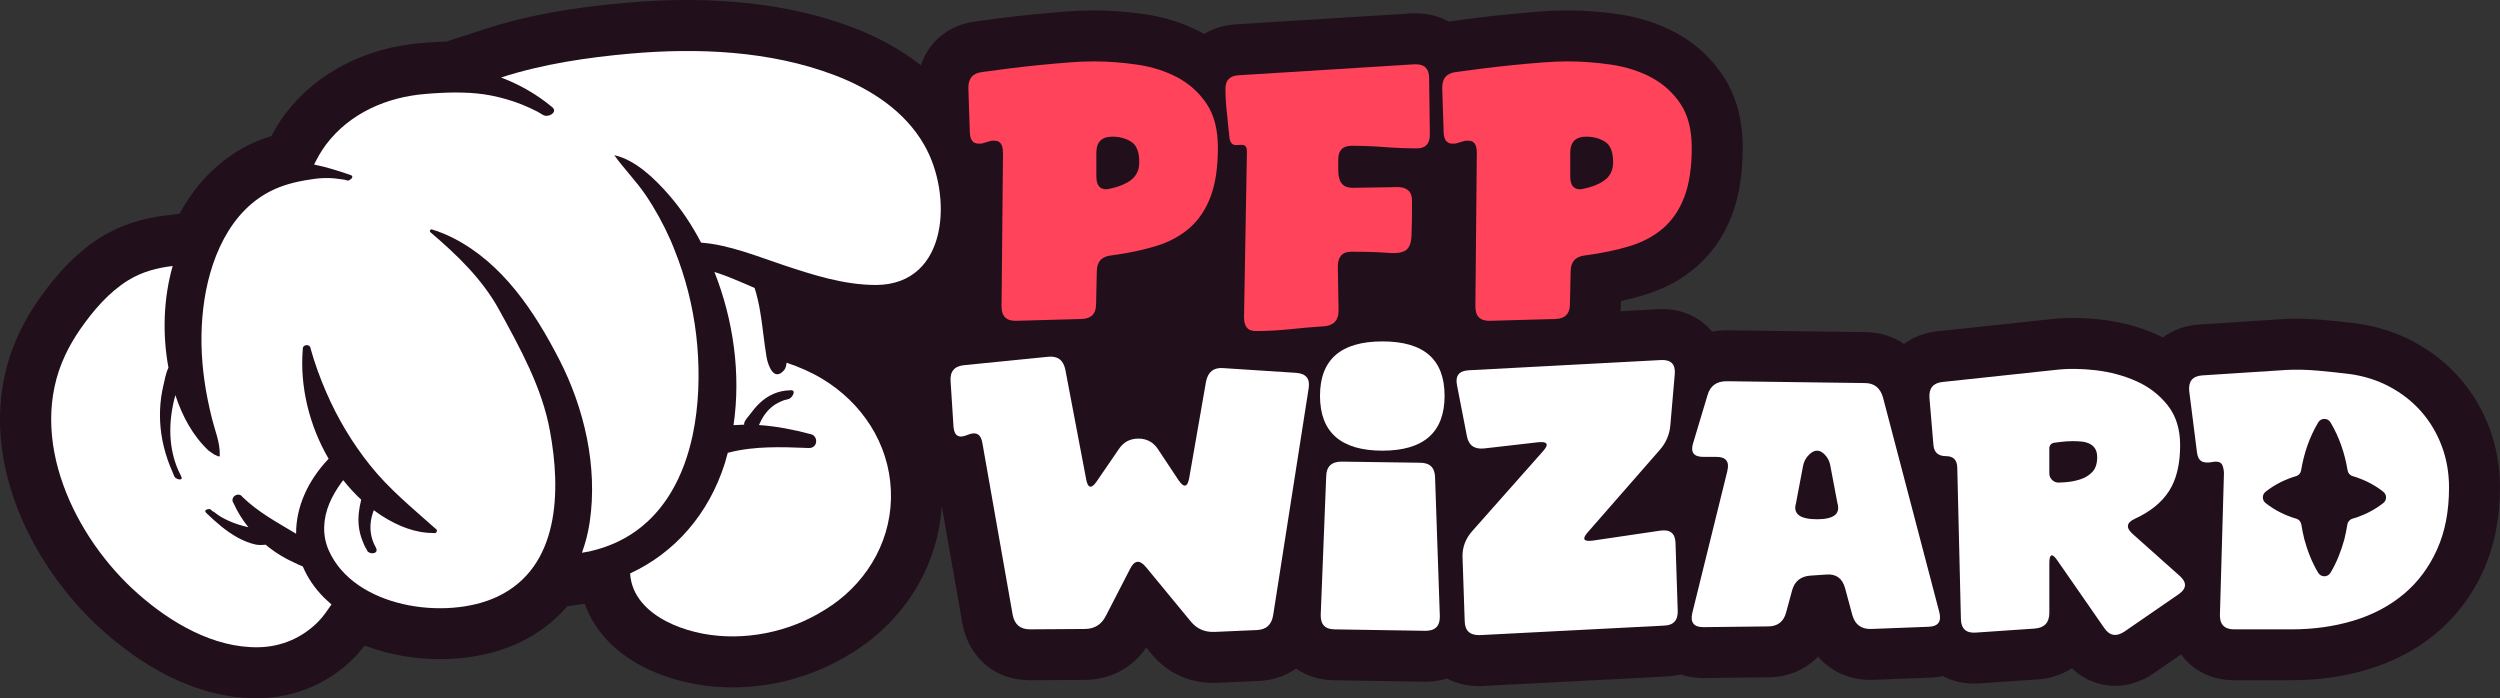 <?xml version="1.0" encoding="UTF-8"?><svg id="Ebene_2" xmlns="http://www.w3.org/2000/svg" viewBox="0 0 1152.12 321.78"><rect x="0" y="0" width="1152.12" height="321.78" fill="#333333" stroke="none"/><defs><style>.cls-1{fill:#220f1c;}.cls-1,.cls-2,.cls-3{stroke-width:0px;}.cls-2{fill:#fff;}.cls-3{fill:#ff435a;}</style></defs><g id="Ebene_1-2"><path class="cls-1" d="M1147.24,197.19c-3.24-8.57-7.86-16.31-13.76-23.03-5.89-6.71-13-12.31-21.14-16.67-8.13-4.35-17.07-7.19-26.57-8.46l-.27-.03c-4.83-.59-9.92-1.12-15.14-1.59-6.06-.54-11.99-.68-17.63-.4l-39.44,2.55-.28.02c-6.12.47-11.7,2.54-16.23,5.93-.86-.43-1.72-.86-2.61-1.26-7.93-3.54-16.51-5.87-25.53-6.93-8.43-.99-16.49-1.05-23.96-.18l-51.82,5.53c-5.92.61-11.15,2.67-15.41,5.81-5.08-3.44-11.19-5.39-17.86-5.43l-63.54-.84h-.31c-2.34,0-4.59.23-6.75.64-.44-.54-.89-1.07-1.38-1.58-5.62-5.91-13.59-9.05-22.43-8.83l-18.36.97c.09-.97.15-1.96.16-2.97l.04-1.74c3.8-.82,7.44-1.75,10.87-2.8,9.25-2.81,17.37-7.23,24.11-13.11,7.19-6.27,12.66-14.32,16.27-23.93,3.26-8.69,4.85-18.78,4.85-30.83,0-13.01-3.09-24.21-9.18-33.3-5.62-8.37-12.97-15.02-21.87-19.77-7.83-4.17-16.59-7-26.04-8.4-7.92-1.17-15.9-1.77-23.73-1.77-4.06,0-8.59.19-13.48.58-4.33.34-8.95.75-13.73,1.22-4.67.46-9.42.99-14.15,1.58-4.58.57-8.85,1.14-12.72,1.69-.19.02-.38.05-.57.08-4.33-2.44-9.44-3.8-15.07-3.8h-1.57l-81.63,5.09c-5.4.32-10.29,1.9-14.44,4.44-.42-.24-.82-.49-1.25-.72-7.83-4.17-16.59-7-26.04-8.4-7.92-1.17-15.9-1.77-23.73-1.77-4.06,0-8.59.19-13.48.58-4.33.34-8.95.75-13.73,1.22-4.66.46-9.42.99-14.15,1.58-4.56.57-8.84,1.14-12.72,1.69-12.44,1.47-21.83,9.25-25.45,20.22-8.87-6.99-19.39-12.86-31.32-17.39-29.29-11.15-64.63-14.98-105.06-11.38-25.79,2.3-46.25,6.13-64.4,12.04l-17.89,5.83c-2.95.09-5.73.25-8.26.42l-1.72.14c-.49.04-.98.08-1.47.12-25.87,2.01-48.77,13.93-62.89,32.73-2.66,3.56-4.71,7.06-6.3,10.07-2.82.87-5.46,1.87-7.98,3-14.46,6.46-26.19,17.84-34.4,32.88l-5.93.71c-11.59,1.38-21.38,4.61-30,9.89-10.47,6.47-19.67,15.68-28.98,28.99l-.06.08c-3.56,5.15-6.6,10.39-9.01,15.55-23.48,50.08,3.99,106.43,39.42,137.58,15.82,13.95,40.71,30.44,69.96,30.44.43,0,.87,0,1.3-.01,16.69-.25,32.34-6.95,44.06-18.86l.08-.09c1.76-1.8,3.25-3.61,4.55-5.31.3.12.61.23.91.35,22.59,8.44,50.11,7.82,70.09-1.57,8.82-4.13,16.31-9.83,22.36-16.91l8.03-1.11c.29.82.6,1.64.93,2.44l.08.19c5.82,13.57,17.83,24.03,34.78,30.28,10.23,3.75,21.21,5.62,32.36,5.62,14.16,0,28.57-3.01,42.03-8.97l.13-.06c5.95-2.68,11.65-5.89,16.93-9.55l.03-.02c22.24-15.45,35.76-39.35,37.22-65.1l9.59,54.42.12.64c3.16,15.4,15.3,25.35,30.94,25.35l25.36-.17c11.65-.03,21.91-5.52,28.26-14.92l2.26,2.75c7.13,8.78,17.17,13.54,28.47,13.54.64,0,1.28-.01,1.92-.04l18.98-.83c6.6-.22,12.56-2.26,17.42-5.73,4.93,3.47,10.98,5.36,17.5,5.4l41.79.67h.38c3.45,0,6.76-.51,9.86-1.49,4.29,2.26,9.29,3.52,14.75,3.51.29,0,.59,0,.89-.01l85.27-4.39c2.36-.09,4.65-.42,6.85-.97,2.93,1.01,6.37,1.66,10.35,1.66l29.97-.34c9.12-.04,17.16-3.52,22.94-9.51,5.86,6.76,14.38,10.69,24.06,10.69.3,0,.61,0,.91-.01l26.62-1.01c2.15-.06,4.11-.32,5.94-.71,4.95,2.62,10.73,3.79,16.83,3.35l27.06-1.85h.16c5.83-.45,11.05-2.26,15.37-5.14,4.09,3.9,9.06,6.54,14.45,7.6,1.61.32,3.47.54,5.53.54,4.95,0,11.04-1.28,17.47-5.63l12.89-8.88c.8,1.1,1.67,2.15,2.63,3.13,5.52,5.66,13.27,8.78,21.83,8.78h26.27c12.59,0,24.58-1.7,35.63-5.06,11.87-3.61,22.4-9.21,31.31-16.67,9.22-7.71,16.51-17.4,21.66-28.8,5.07-11.22,7.64-24.1,7.64-38.31,0-9.65-1.64-18.9-4.88-27.5Z"/><path class="cls-3" d="M462.18,70.06c0-3.48-1.29-5.22-3.85-5.22h-1.09c-.39,0-.87.11-1.42.34l-2.35.67c-.56.23-1.03.34-1.42.34h-1.09c-2.57,0-3.91-1.74-4.02-5.22l-.67-20.21c-.11-4.6,2.07-7.13,6.54-7.58,3.91-.56,8.13-1.12,12.65-1.68,4.52-.56,9.05-1.07,13.58-1.52,4.52-.45,8.94-.84,13.24-1.18,4.3-.34,8.18-.51,11.65-.51,6.7,0,13.46.51,20.28,1.52,6.81,1.01,12.96,2.98,18.44,5.89,5.47,2.92,9.94,6.96,13.41,12.12,3.46,5.16,5.2,11.9,5.2,20.21,0,9.09-1.12,16.61-3.35,22.56-2.24,5.95-5.48,10.78-9.72,14.48-4.25,3.7-9.41,6.48-15.5,8.34-6.09,1.85-12.93,3.28-20.53,4.29-4.47.45-6.7,2.92-6.7,7.41l-.33,14.99c0,4.49-2.24,6.79-6.7,6.9l-30.17.84c-4.47.11-6.7-2.08-6.7-6.57l.67-71.23ZM505.26,81.34c0,3.93,1.51,5.89,4.52,5.89.45,0,1.12-.11,2.01-.34,1.68-.34,3.29-.81,4.86-1.43,1.56-.62,2.99-1.37,4.27-2.27,1.28-.9,2.29-2.05,3.02-3.45.73-1.4,1.09-3.06,1.09-4.97,0-4.71-1.23-7.86-3.69-9.43-2.46-1.57-5.36-2.36-8.72-2.36-4.92,0-7.37,2.47-7.37,7.41v10.94Z"/><path class="cls-3" d="M578.83,152.57c-2.01,0-3.44-.56-4.27-1.68-.84-1.12-1.26-2.64-1.26-4.55l1.34-76.45c0-1.01-.14-1.74-.42-2.19-.28-.45-.64-.73-1.09-.84-.45-.11-.98-.14-1.59-.08-.62.06-1.26.08-1.93.08-1.01,0-1.73-.34-2.18-1.01-.45-.67-.73-1.46-.84-2.36-.34-3.7-.73-7.49-1.17-11.37-.45-3.87-.67-7.66-.67-11.37s2.01-5.84,6.03-6.06l80.95-5.05h.84c4.02,0,6.03,2.13,6.03,6.4l.34,25.93c0,4.27-1.96,6.4-5.87,6.4-5.03,0-10.06-.19-15.08-.59-5.03-.39-10.06-.59-15.08-.59-4.14,0-6.2,2.13-6.2,6.4v4.55c0,1.57.17,2.98.5,4.21.34,1.24.98,2.25,1.93,3.03.95.79,2.43,1.18,4.44,1.18l20.61-.34c2.01,0,3.6.51,4.78,1.52,1.17,1.01,1.76,2.58,1.76,4.71,0,7.41-.08,12.83-.25,16.25-.17,3.43-1.09,5.67-2.77,6.74-1.68,1.07-4.44,1.43-8.3,1.09-3.86-.34-9.41-.51-16.68-.51-2.12,0-3.69.59-4.69,1.77s-1.51,2.78-1.51,4.8l.34,20.54c0,4.49-2.24,6.9-6.7,7.24-5.14.34-10.37.78-15.67,1.35-5.31.56-10.53.84-15.67.84Z"/><path class="cls-3" d="M680.56,70.06c0-3.48-1.29-5.22-3.85-5.22h-1.09c-.39,0-.87.11-1.42.34l-2.35.67c-.56.23-1.03.34-1.43.34h-1.09c-2.57,0-3.91-1.74-4.02-5.22l-.67-20.21c-.11-4.6,2.07-7.13,6.54-7.58,3.91-.56,8.13-1.12,12.65-1.68,4.52-.56,9.05-1.07,13.58-1.52,4.53-.45,8.94-.84,13.24-1.18,4.3-.34,8.18-.51,11.65-.51,6.7,0,13.46.51,20.28,1.52,6.81,1.01,12.96,2.98,18.44,5.89,5.47,2.92,9.94,6.96,13.41,12.12,3.46,5.16,5.2,11.9,5.2,20.21,0,9.09-1.12,16.61-3.35,22.56-2.24,5.95-5.48,10.78-9.72,14.48-4.25,3.7-9.41,6.48-15.5,8.34-6.09,1.85-12.93,3.28-20.53,4.29-4.47.45-6.7,2.92-6.7,7.41l-.34,14.99c0,4.49-2.24,6.79-6.7,6.9l-30.17.84c-4.47.11-6.7-2.08-6.7-6.57l.67-71.23ZM723.64,81.34c0,3.93,1.51,5.89,4.52,5.89.45,0,1.12-.11,2.01-.34,1.68-.34,3.29-.81,4.86-1.43,1.56-.62,2.99-1.37,4.27-2.27,1.28-.9,2.29-2.05,3.02-3.45.73-1.4,1.09-3.06,1.09-4.97,0-4.71-1.23-7.86-3.69-9.43-2.46-1.57-5.36-2.36-8.71-2.36-4.92,0-7.37,2.47-7.37,7.41v10.94Z"/><path class="cls-2" d="M543.16,221.33c2.47,3.59,4.1,3.26,4.88-1.01l7.75-44.45c.9-4.49,3.54-6.57,7.91-6.23l33.68,2.19c4.49.34,6.4,2.69,5.72,7.07l-16.33,104.4c-.67,4.6-3.26,6.96-7.75,7.07l-19.2.84c-4.6.22-8.31-1.4-11.11-4.88l-20.54-24.92c-2.92-3.59-5.39-3.31-7.41.84l-11.11,21.55c-2.02,4.04-5.28,6.06-9.77,6.06l-25.26.17c-4.38,0-7.02-2.19-7.91-6.57l-13.98-79.31c-.67-4.15-2.98-5.39-6.9-3.7-3.93,1.68-6.06.45-6.4-3.7l-1.35-21.05c-.34-4.49,1.74-6.96,6.23-7.41l38.73-3.87c4.38-.45,7.01,1.52,7.91,5.89l9.6,50.51c.78,4.27,2.41,4.6,4.88,1.01l10.27-14.99c2.13-3.14,5.11-4.71,8.92-4.71s6.79,1.57,8.92,4.71l9.6,14.48Z"/><path class="cls-2" d="M608.32,182.43c0-16.72,9.6-25.09,28.79-25.09s28.62,8.36,28.62,25.09-9.54,25.26-28.62,25.26-28.79-8.42-28.79-25.26ZM615.05,290.03c-4.38,0-6.51-2.24-6.4-6.74l2.53-63.82c.11-4.49,2.47-6.73,7.07-6.73l36.2.51c4.49,0,6.79,2.25,6.9,6.73l2.19,63.99c.11,4.49-2.08,6.74-6.57,6.74l-41.93-.67Z"/><path class="cls-2" d="M711.03,208.02c2.92-3.25,2.19-4.66-2.19-4.21l-24.92,2.86c-4.49.45-7.13-1.46-7.91-5.73l-4.55-23.41c-.9-4.38.95-6.68,5.56-6.9l88.74-4.72c4.38-.11,6.4,2.02,6.06,6.4l-2.02,23.41c-.34,4.49-2.02,8.42-5.05,11.79l-32.83,37.55c-3.03,3.37-2.25,4.71,2.36,4.04l30.81-4.55c4.6-.67,6.96,1.24,7.07,5.72l1.01,30.98c.22,4.6-1.91,6.96-6.4,7.07l-84.86,4.38c-4.49.11-6.79-2.02-6.9-6.4l-1.01-29.64c-.11-4.38,1.35-8.31,4.38-11.79l32.67-36.88Z"/><path class="cls-2" d="M796.06,216.95c1.01-4.27-.67-6.4-5.05-6.4h-6.06c-4.38,0-5.95-2.08-4.71-6.23l6.73-22.4c1.23-4.15,4.15-6.23,8.76-6.23l63.65.84c4.38,0,7.18,2.25,8.42,6.74l25.93,98.84c1.12,4.38-.56,6.63-5.05,6.74l-26.44,1.01c-4.49.11-7.35-2.02-8.59-6.4l-3.37-12.46c-1.24-4.49-4.1-6.57-8.59-6.23l-7.41.51c-4.49.34-7.3,2.64-8.42,6.9l-2.69,9.93c-1.12,4.38-3.93,6.57-8.42,6.57l-29.8.34c-4.38,0-6.06-2.19-5.05-6.57l16.17-65.5ZM837.39,239.3c7.75,0,10.87-2.5,9.37-7.49l-3.32-17.51c-.27-1.44-.88-2.85-1.93-4.14-2.47-3.04-5.04-3.28-7.7-.73-1.62,1.55-2.51,3.36-2.86,5.2l-3.25,17.18c-1.51,4.99,1.72,7.49,9.69,7.49Z"/><path class="cls-2" d="M901.98,215.26c-.11-3.37-1.85-5.05-5.22-5.05s-5.39-1.63-5.72-4.88l-1.85-21.89c-.34-4.49,1.68-6.96,6.06-7.41l52.03-5.56c5.72-.67,11.93-.62,18.61.17,6.68.79,12.91,2.47,18.69,5.05,5.78,2.58,10.58,6.29,14.4,11.11,3.81,4.83,5.73,10.94,5.73,18.35,0,8.76-1.68,15.77-5.05,21.05-3.37,5.28-8.59,9.54-15.66,12.8-4.04,1.8-4.44,4.15-1.18,7.07l21.72,19.36c3.37,3.03,3.2,5.84-.51,8.42l-24.92,17.17c-3.82,2.58-6.96,2.02-9.43-1.68l-21.38-30.81c-2.58-3.81-3.87-3.42-3.87,1.18v22.73c0,4.49-2.25,6.9-6.74,7.24l-27.11,1.85c-4.49.34-6.79-1.74-6.9-6.23l-1.68-70.05ZM944.41,218.11c0,2.44,2.03,4.4,4.47,4.29.88-.04,1.77-.09,2.69-.15,2.53-.17,4.91-.62,7.16-1.35,2.24-.73,4.1-1.88,5.56-3.45,1.46-1.57,2.19-3.81,2.19-6.74,0-1.68-.34-3.03-1.01-4.04-.67-1.01-1.57-1.77-2.69-2.27-1.12-.51-2.33-.81-3.62-.93-1.29-.11-2.61-.17-3.96-.17-1.8,0-3.59.11-5.39.34-1.06.13-2.11.27-3.17.4-1.27.16-2.22,1.24-2.22,2.51v11.55Z"/><path class="cls-2" d="M1019.68,212.91c-2.36.45-4.1.31-5.22-.42-1.12-.73-1.8-2.16-2.02-4.29l-3.54-27.95c-.45-4.49,1.52-6.9,5.89-7.24l39.06-2.53c4.6-.22,9.4-.11,14.4.34,4.99.45,9.79.95,14.4,1.52,6.73.9,12.94,2.86,18.61,5.89,5.67,3.03,10.52,6.85,14.57,11.45,4.04,4.6,7.18,9.88,9.43,15.83,2.24,5.95,3.37,12.35,3.37,19.2,0,10.89-1.85,20.43-5.56,28.62-3.7,8.2-8.81,15.01-15.32,20.46-6.51,5.45-14.2,9.51-23.07,12.21-8.87,2.69-18.47,4.04-28.79,4.04h-26.27c-4.49,0-6.68-2.24-6.57-6.74l1.85-65.16c0-1.23-.23-2.44-.67-3.62-.45-1.18-1.46-1.77-3.03-1.77-.67,0-1.18.06-1.52.17ZM1098.39,231.79c1.63-1.31,1.63-3.81,0-5.12-3.67-2.94-7.89-5.12-12.18-6.63-.65-.22-1.31-.42-1.98-.61-1.24-.35-2.14-1.39-2.35-2.67-1.27-7.78-3.83-15.31-7.87-22.1-1.28-2.15-4.39-2.15-5.67,0-4.03,6.79-6.6,14.32-7.87,22.1-.2,1.24-1.06,2.29-2.27,2.64-5.07,1.49-9.88,3.88-14.1,7.2-1.7,1.34-1.7,3.89,0,5.23,4.25,3.34,9.08,5.74,14.19,7.23,1.21.35,2.07,1.4,2.27,2.64.38,2.35.84,4.67,1.42,6.95,1.46,5.29,3.48,10.58,6.4,15.37,1.26,2.08,4.32,2.08,5.58,0,2.91-4.79,4.94-10.08,6.4-15.37.58-2.28,1.05-4.6,1.42-6.94.2-1.27,1.11-2.32,2.36-2.67.7-.19,1.39-.4,2.07-.64,4.29-1.51,8.51-3.69,12.18-6.63Z"/><path class="cls-2" d="M383.36,278.91c-4.16,2.88-8.6,5.37-13.2,7.44-17.53,7.77-38.58,9.45-56.77,2.78-8.59-3.17-17.52-8.74-21.28-17.48-1.02-2.43-1.56-4.9-1.73-7.39,20.67-9.54,36.3-27.43,43.68-50.83.48-1.58.91-3.17,1.33-4.74,3.38-.92,6.82-1.5,10.19-1.9,5.55-.65,11.18-.74,16.75-.67,2.68.06,5.34.2,8.02.26,1.47.01,3.26.42,4.52-.5,2.25-1.7,1.37-5.43-1.43-5.84-7.64-2.05-15.64-3.62-23.68-4.16,1.38-3.28,3.41-6.38,6.21-8.58,1.54-1.19,3.25-2.07,5.07-2.76.9-.35,2.16-.44,2.94-.89,1.38-.85,3.3-4.24-.07-3.77-5.24.12-9.92,2.25-13.7,5.78-1.76,1.63-3.24,3.49-4.68,5.42-.89,1.18-2.52,2.77-2.62,4.3-.01.12.01.22.04.32-1.65.04-3.3.12-4.91.23,3.48-23.57-.05-48.43-8.79-70.59,2.36.77,4.74,1.58,7.04,2.51,3.87,1.53,7.68,3.21,11.47,4.87,2.18,6.82,3.12,13.93,3.99,21.04.45,3.57.9,7.12,1.49,10.66.02.04.02.1.01.13.64,3.64,3.34,11.55,8.08,6.06.69-.79,1.02-2.03,1.17-3.45,5.7,1.9,11.19,4.27,16.41,7.41,18.32,11.03,30.7,29.72,31.64,51.3.95,21.46-9.73,40.95-27.19,53.07Z"/><path class="cls-2" d="M292.98,244.79c-6.03,4.31-12.9,7.3-20.08,9.02-.47.11-.95.24-1.42.34-1.1.24-2.19.43-3.29.58,1.64-4.5,2.86-9.25,3.58-14.18,3.76-25.37-2.46-52.41-14.1-74.98-11.35-22.03-26.01-44.23-48.68-55.8-3.11-1.6-6.41-2.99-9.77-3.97-.85-.46-1.58.87-.73,1.33,12.09,10.32,23.71,21.42,31.45,35.49,9.66,17.64,19.88,35.94,23.5,55.98,5.05,27.23,4.72,62.8-24.32,76.41-23.67,11.12-65.9,5.06-77.61-21.37-3.11-6.97-2.61-14.72.3-21.68,1.45-3.47,3.44-6.73,5.66-9.77.24-.31.46-.6.7-.91,2.55,3.21,5.31,6.24,8.3,9-.97,3.83-1.53,7.8-1.16,11.75.22,2.51.84,4.95,1.78,7.32.48,1.22,1.02,2.59,1.78,3.72.22.33.39.94.7,1.21,1.6,1.35,5.18.79,3.6-2.03-2.46-4.37-3.03-9.13-1.9-13.97.25-1.11.63-2.14,1-3.17,1.31.97,2.62,1.91,3.97,2.77,7.03,4.47,15.2,7.86,23.66,7.75,1.33.49,2.06-1.52.77-2.02-10.56-9.45-21.41-18.21-30.27-29.38-8.1-10.15-14.82-21.43-20-33.34-2.85-6.57-5.36-13.36-7.26-20.26-.22-2.35-3.85-1.99-3.61.37-1.41,17.07,3.01,35.18,11.92,50.43,0,.03-.04.02-.05.04-9.68,10.17-15.03,22.39-14.94,34.5-8.62-5.18-17.5-9.9-24.77-17.01-1.8-2.56-5.98.21-4.07,2.91,1.78,3.97,4.1,7.71,6.85,11.11-1.73-.39-3.47-.84-5.14-1.42-2.7-.93-5.3-2.06-7.75-3.51-1.27-.74-2.44-1.91-3.74-2.56-.34-.16-.69-.81-1.03-.87-.91-.12-3.32.33-1.66,1.85,4.38,4.24,9.09,8.36,14.44,11.3,2.62,1.42,5.42,2.59,8.33,3.2,1.03.22,2.8.25,4.5.05.52.43,1.03.87,1.56,1.28,3.52,2.73,7.35,5.05,11.41,6.87,1.29.59,2.7,1.36,4.17,1.89,2.12,5.05,5.35,9.92,9.83,14.41,1.11,1.08,2.24,2.11,3.38,3.11-1.91,2.71-3.71,5.44-6.07,7.86-7.38,7.51-17.15,11.69-27.65,11.84-20.6.35-40.37-11.33-55.36-24.56-29.24-25.71-51.64-71.67-33.68-109.98,1.98-4.25,4.38-8.3,7.05-12.15,5.99-8.57,13.09-16.92,22.07-22.46,6.38-3.91,13.27-5.7,20.44-6.55-4.29,15.12-4.74,31.49-1.98,46.64,0,.09.03.17.04.23-1.24,2.56-1.83,6.03-2.38,8.38-1.68,7.19-1.96,14.71-.92,22.04.58,4.05,1.58,8.05,2.9,11.91.67,1.96,1.44,3.88,2.29,5.76.26.56.74,2.18,1.26,2.61.74.67,3.97,1.76,2.62-.86-6.06-11.43-6.01-24.94-2.58-37.21,3.15,9.63,8.02,18.76,15.35,25.62l2.55,1.76,1.53.68c.82.45,1.15.21,1.02-.7.14-5.51-2.26-11.24-3.58-16.52-1.4-5.68-2.61-11.37-3.42-17.14-1.62-11.13-1.93-22.5-.6-33.69,2.51-21.58,11.83-45.5,33.02-54.97,5.66-2.54,12.11-3.87,18.25-4.7,3.04-.42,6.08-.48,9.15-.22,1.58.15,3.13.44,4.72.62.5.06,1.32.51,1.81.35.97-.29,3.02-1.97.68-2.61-5.52-1.89-11-3.62-16.56-4.73,1.6-3.2,3.3-6.26,5.47-9.16,10.9-14.52,28.17-22.01,45.98-23.38.95-.08,1.87-.15,2.82-.23,4.85-.32,9.63-.54,14.43-.38,4.33.1,8.63.51,12.97,1.36,4.93.97,9.82,2.39,14.48,4.28,2.37.99,4.7,2.02,6.97,3.22.88.45,2.29,1.55,3.23,1.76,2.53.56,6.31-2.03,2.9-4.32-7.02-5.76-14.85-10.16-23.09-13.26,19.26-6.27,40.15-9.28,59.21-10.98,31.39-2.8,64.87-1.39,94.6,9.94,16.57,6.3,32.33,16.51,41.28,32.23,13.03,22.65,11.37,64.12-22.15,64.42-14.91,0-29.14-4.62-43.15-9.28-11.43-3.81-24.84-9.32-37.6-10.23-4.12-7.9-9.04-15.38-14.94-22.12-6.32-7.26-15.27-16-24.99-18.17t-.04.02c4.53,6.36,10.07,11.89,14.46,18.38,4.45,6.58,8.28,13.6,11.49,20.89.46,1.03.87,2.07,1.29,3.11.81,1.99,1.58,3.99,2.3,5.98,4.63,12.73,7.56,26.09,8.69,39.57,1.09,12.91.75,27.32-2.13,40.99-1.97,9.27-5.1,18.18-9.77,26.06-3.05,5.16-6.75,9.89-11.18,13.96-1.67,1.54-3.43,2.99-5.3,4.33Z"/></g></svg>